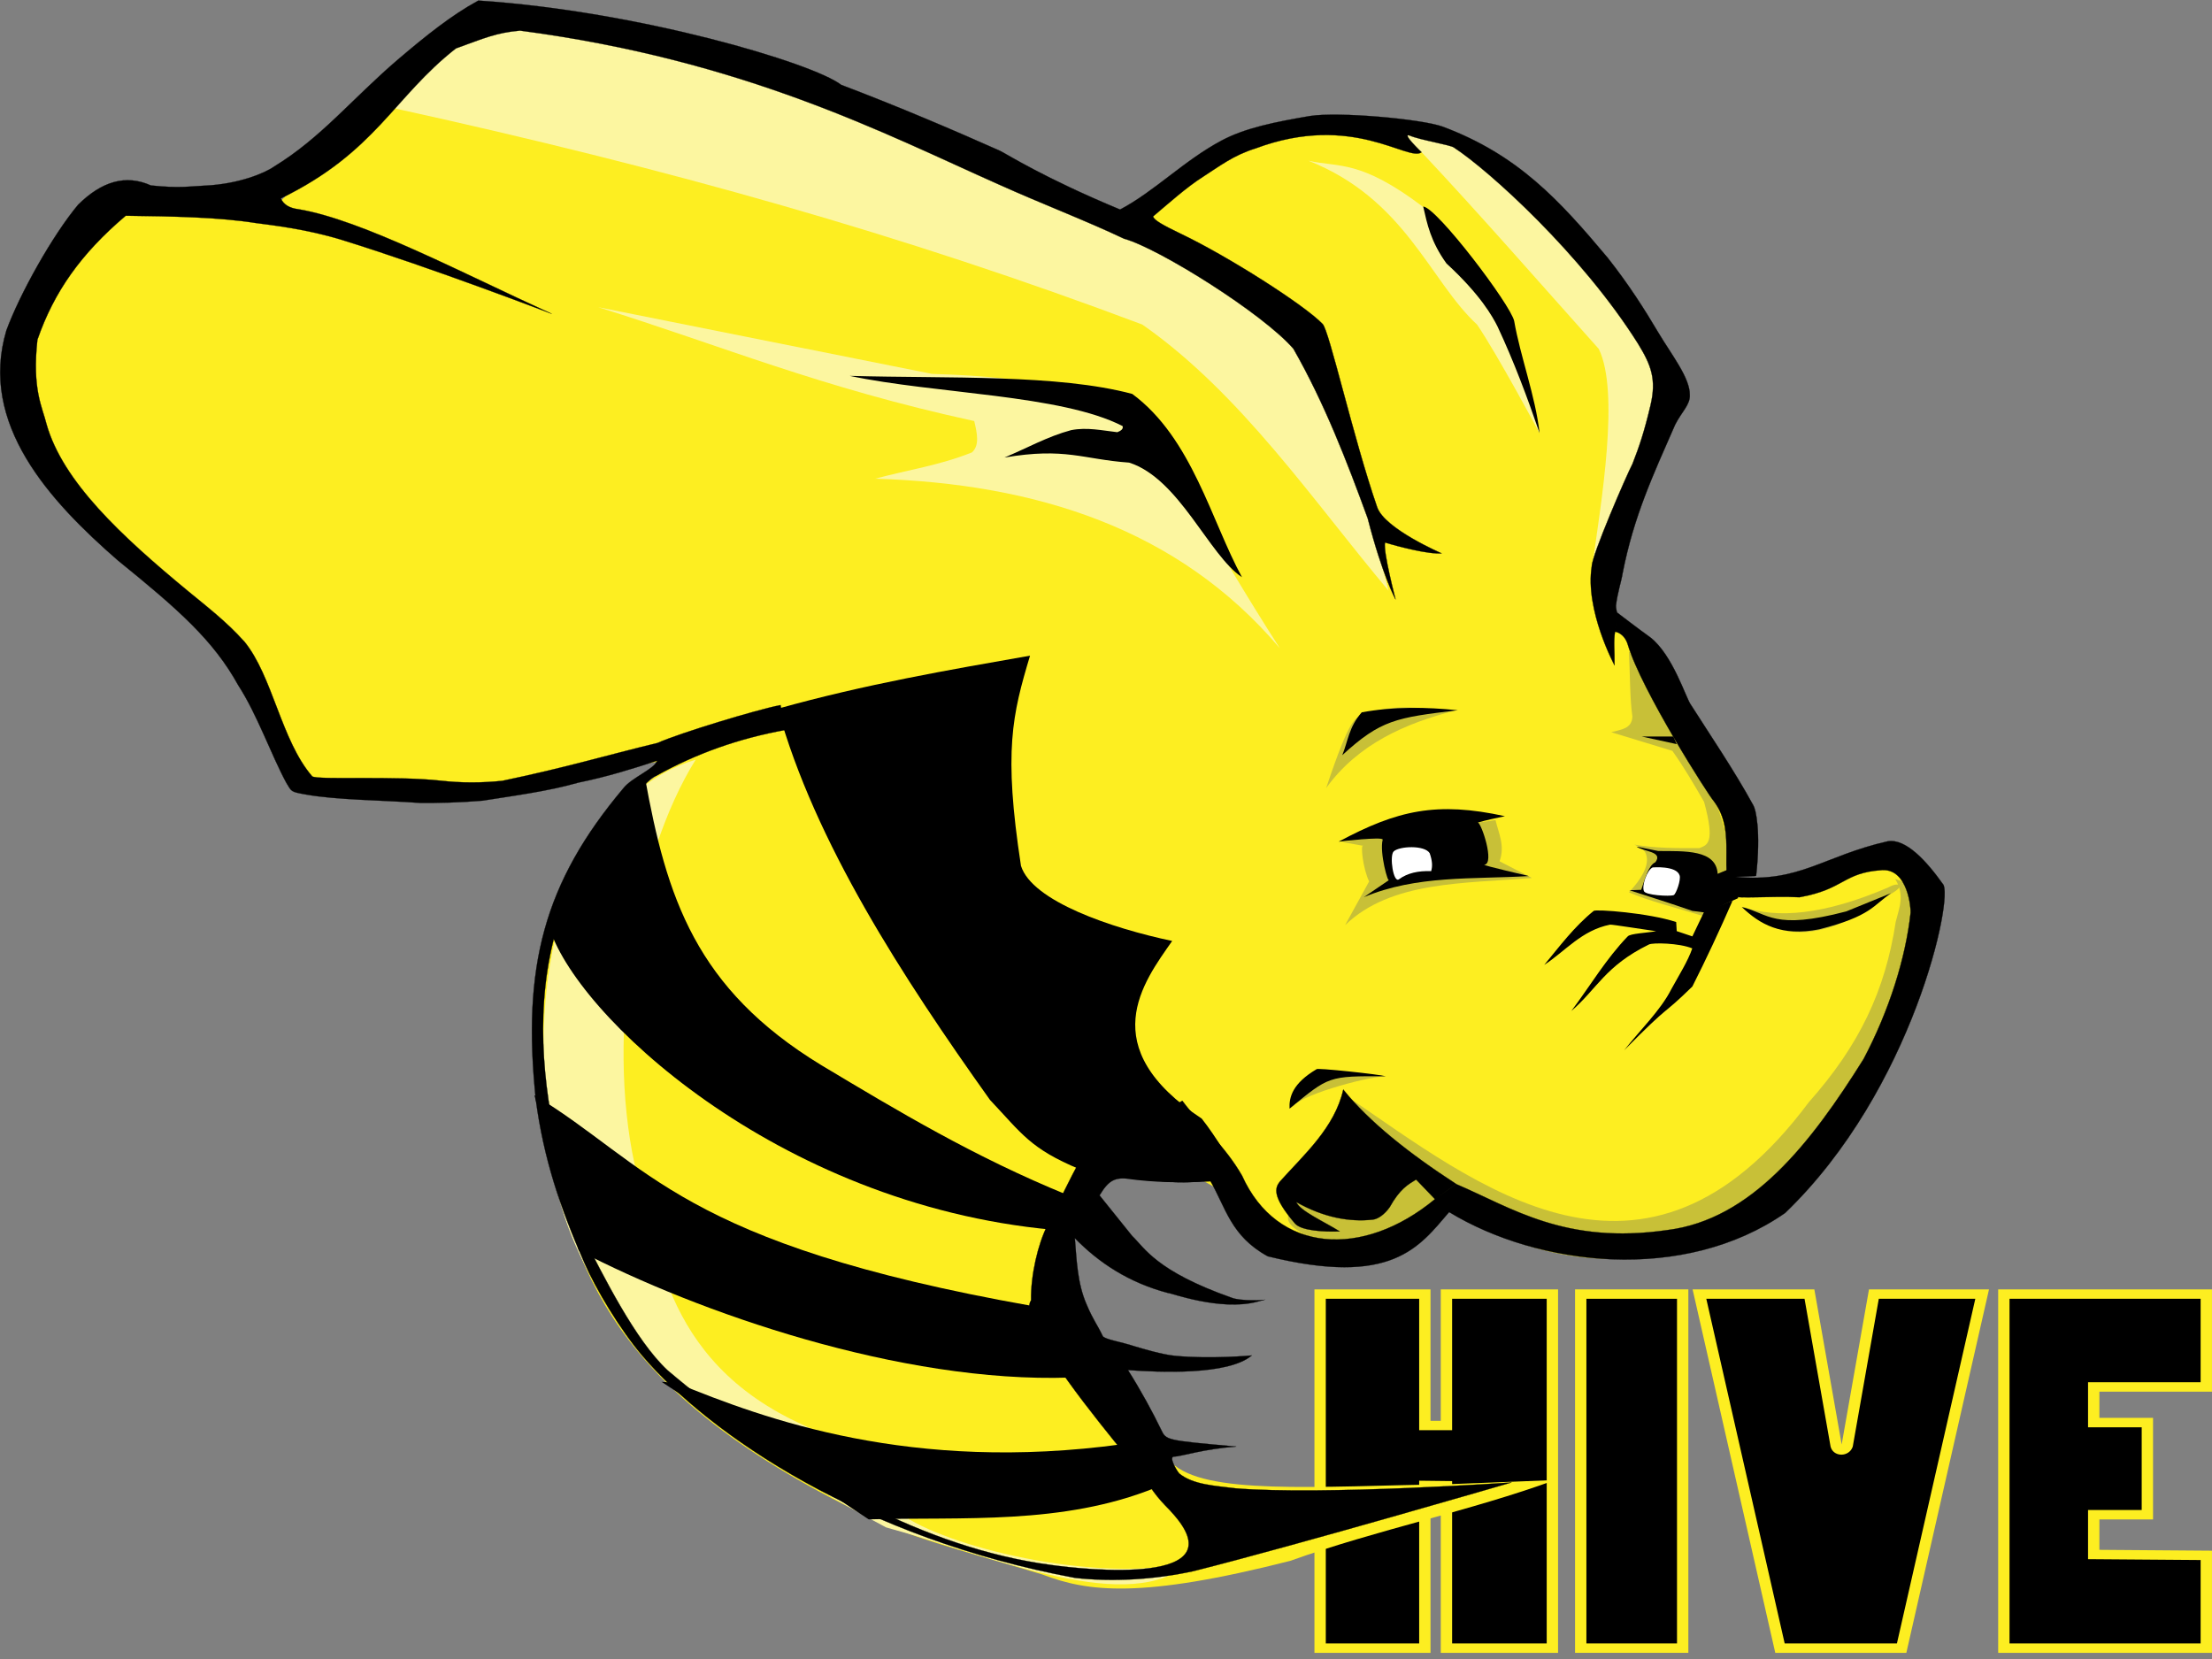 <?xml version="1.0" encoding="UTF-8"?>
<svg xmlns="http://www.w3.org/2000/svg" xmlns:xlink="http://www.w3.org/1999/xlink" width="100px" height="75px" viewBox="0 0 100 75" version="1.1">
<rect x="0" y="0" width="100" height="75" fill="#808080" stroke="none"/>
<g id="surface1">
<path style="fill-rule:evenodd;fill:rgb(0%,0%,0%);fill-opacity:1;stroke-width:5.129;stroke-linecap:butt;stroke-linejoin:miter;stroke:rgb(99.216%,93.333%,12.941%);stroke-opacity:1;stroke-miterlimit:4;" d="M 597.33 637.778 L 597.33 830.622 L 644.673 830.622 L 644.673 742.028 L 654.439 742.169 L 654.439 830.622 L 702.33 830.622 L 702.33 637.778 L 654.439 637.778 L 654.439 709.356 L 644.673 709.356 L 644.673 637.778 Z M 597.33 637.778 " transform="matrix(0.1,0,0,0.083,-0.053,5.567)"/>
<path style="fill-rule:evenodd;fill:rgb(0%,0%,0%);fill-opacity:1;stroke-width:5.129;stroke-linecap:butt;stroke-linejoin:miter;stroke:rgb(99.216%,93.333%,12.941%);stroke-opacity:1;stroke-miterlimit:4;" d="M 761.236 637.778 L 715.142 637.778 L 715.142 830.622 L 761.236 830.622 Z M 761.236 637.778 " transform="matrix(0.1,0,0,0.083,-0.053,5.567)"/>
<path style="fill-rule:evenodd;fill:rgb(0%,0%,0%);fill-opacity:1;stroke-width:5.129;stroke-linecap:butt;stroke-linejoin:miter;stroke:rgb(99.216%,93.333%,12.941%);stroke-opacity:1;stroke-miterlimit:4;" d="M 768.814 637.778 L 805.22 830.622 L 860.22 830.622 L 896.626 637.778 L 847.681 637.778 L 835.611 720.325 C 834.634 723.466 831.236 723.466 830.611 720.325 L 818.54 637.778 Z M 768.814 637.778 " transform="matrix(0.1,0,0,0.083,-0.053,5.567)"/>
<path style="fill-rule:evenodd;fill:rgb(0%,0%,0%);fill-opacity:1;stroke-width:5.129;stroke-linecap:butt;stroke-linejoin:miter;stroke:rgb(99.216%,93.333%,12.941%);stroke-opacity:1;stroke-miterlimit:4;" d="M 997.955 637.778 L 906.431 637.778 L 906.431 830.622 L 997.955 830.622 L 997.955 780.091 L 947.056 779.622 L 947.056 757.966 L 971.314 757.966 L 971.314 707.763 L 947.056 707.763 L 947.056 688.356 L 997.955 688.356 Z M 997.955 637.778 " transform="matrix(0.1,0,0,0.083,-0.053,5.567)"/>
<path style=" stroke:none;fill-rule:evenodd;fill:rgb(99.216%,93.333%,12.941%);fill-opacity:1;" d="M 50.312 9.98 C 49.543 8.219 23.02 -0.371 22.684 0.57 C 17.812 1.629 15.828 6.305 12.48 9.27 L 5.039 8.914 C 1.762 12.426 0.043 16.016 1.215 19.742 C 5.414 24.484 10.289 28.52 13.328 34.477 C 13.57 37.285 27.91 34.773 30.984 34.215 C 26.785 36.723 23.129 40.605 24.699 51.785 C 26.137 57.039 27.117 62.898 39.84 68.84 C 41.516 69.621 44.98 70.523 47.125 71.18 C 49.176 71.965 51.57 72.285 58.332 70.562 C 62.246 69.156 66.469 68.312 70.297 66.91 L 65.695 67.09 C 59.359 67.203 54.465 67.598 52.957 66.121 L 47.125 57.734 L 50.523 52.23 C 55.23 52.633 56.793 55.812 60.941 57.023 L 65.828 54.004 C 80.027 60.988 85.676 49.578 87.297 40.691 C 87.121 37.074 77.902 41.824 78.461 40.133 C 78.676 36.246 74.875 31.16 72.418 27.199 L 75.262 18.031 C 76.551 17.074 69.289 6.875 63.359 5.605 C 58.156 4.488 50.312 9.98 50.312 9.98 Z M 50.312 9.98 "/>
<path style=" stroke:none;fill-rule:evenodd;fill:rgb(78.431%,75.294%,21.569%);fill-opacity:1;" d="M 73.641 29.461 C 73.691 30.445 73.684 31.645 73.797 32.391 C 73.777 32.961 73.266 32.98 72.84 33.102 L 75.605 33.945 C 76.152 34.715 76.594 35.484 77.039 36.254 C 77.555 38.145 77.172 38.199 76.828 38.34 C 75.824 38.348 74.824 38.348 73.891 38.184 C 74.309 38.367 74.402 38.5 74.445 38.738 C 74.527 39.172 74.191 39.766 73.641 40.336 C 74.457 40.715 75.945 41.082 77.055 41.434 L 78.316 39.094 C 77.742 35.652 76.012 32.484 73.641 29.461 Z M 73.641 29.461 "/>
<path style=" stroke:none;fill-rule:evenodd;fill:rgb(78.431%,75.294%,21.569%);fill-opacity:1;" d="M 78.797 41 C 80.328 41.531 82.445 41.375 85.379 40.113 C 85.816 39.855 86.223 40.012 85.441 40.434 C 81.594 43.312 79.75 41.875 78.797 41 Z M 78.797 41 "/>
<path style=" stroke:none;fill-rule:evenodd;fill:rgb(78.431%,75.294%,21.569%);fill-opacity:1;" d="M 85.676 39.738 C 86.129 40.465 85.855 41.055 85.703 41.668 C 85.227 44.789 84.059 47.254 81.77 49.832 C 74.32 59.812 66.801 53.566 60.809 49.504 L 58.328 54.684 C 58.195 55.137 57.648 55.488 61.52 56.91 L 65.465 54.59 C 80.512 64.129 91.176 41.234 85.676 39.738 Z M 85.676 39.738 "/>
<path style=" stroke:none;fill-rule:evenodd;fill:rgb(78.431%,75.294%,21.569%);fill-opacity:1;" d="M 62.621 48.652 C 61.605 48.715 58.586 49.57 58.449 50.066 L 59.84 48.34 Z M 62.621 48.652 "/>
<path style=" stroke:none;fill-rule:evenodd;fill:rgb(78.431%,75.294%,21.569%);fill-opacity:1;" d="M 60.648 38.074 C 60.832 38.074 61.727 38.273 61.629 38.227 C 61.492 38.164 61.617 39.27 61.895 39.848 L 60.809 41.824 C 62.895 39.816 66.191 39.949 69.254 39.691 L 67.793 38.938 C 68.047 38.23 67.75 37.676 67.609 37.074 Z M 60.648 38.074 "/>
<path style=" stroke:none;fill-rule:evenodd;fill:rgb(78.431%,75.294%,21.569%);fill-opacity:1;" d="M 65.773 32.125 C 63.535 32.699 61.395 33.633 59.953 35.625 C 61.051 32.34 61.277 32.465 61.629 32.305 C 63.164 31.73 64.422 32.086 65.773 32.125 Z M 65.773 32.125 "/>
<path style=" stroke:none;fill-rule:evenodd;fill:rgb(98.824%,96.471%,62.745%);fill-opacity:1;" d="M 53.82 70.605 C 51.113 73.094 45.074 70.414 40.059 69.051 C 27.312 62.297 24.82 55.938 24.648 49.699 C 23.992 40.766 27.285 35.574 31.449 34.344 C 28.691 38.773 27.406 46.719 28.688 52.629 C 29.719 55.918 29.738 61.465 36.34 64.434 C 39.574 65.949 38.699 67.129 40.883 68.551 C 43.277 70.105 49.957 71.586 53.82 70.605 Z M 53.82 70.605 "/>
<path style=" stroke:none;fill-rule:evenodd;fill:rgb(98.824%,96.471%,62.745%);fill-opacity:1;" d="M 57.863 29.312 C 53.281 23.895 46.836 21.863 39.566 21.641 C 41.023 21.246 42.48 21.039 43.938 20.453 C 44.293 20.141 44.176 19.59 44.043 19.035 C 37.047 17.512 32.629 15.629 27.039 13.887 L 42.129 16.902 C 52.32 17.227 51.445 19.32 57.863 29.312 Z M 57.863 29.312 "/>
<path style=" stroke:none;fill-rule:evenodd;fill:rgb(98.824%,96.471%,62.745%);fill-opacity:1;" d="M 62.77 26.699 C 59.383 22.672 56.098 17.781 51.641 14.672 C 40.875 10.621 30.227 7.617 17.75 4.879 L 21.73 0.609 C 34.973 3.129 47.41 7.344 58.551 14.293 C 60.438 18.266 61.695 22.242 62.77 26.699 Z M 62.77 26.699 "/>
<path style=" stroke:none;fill-rule:evenodd;fill:rgb(98.824%,96.471%,62.745%);fill-opacity:1;" d="M 69.598 19.578 C 69.598 19.578 67.699 16.031 66.777 14.676 C 64.629 12.695 63.547 9.004 59.152 7.266 C 60.543 7.578 61.492 7.203 64.328 9.348 L 68.797 16.406 Z M 69.598 19.578 "/>
<path style=" stroke:none;fill-rule:evenodd;fill:rgb(98.824%,96.471%,62.745%);fill-opacity:1;" d="M 71.961 25.73 C 72.398 22.656 73.23 17.723 72.277 15.773 C 69.621 12.805 66.945 9.734 64.273 6.887 C 63.828 6.543 63.512 6.074 63.16 5.711 C 66.922 6.523 70.848 8.703 76.141 17.305 Z M 71.961 25.73 "/>
<path style=" stroke:none;fill-rule:evenodd;fill:rgb(0%,0%,0%);fill-opacity:1;" d="M 56.148 26.094 C 54.652 25.109 53.316 21.637 51.047 20.914 C 48.945 20.766 48.176 20.215 45.41 20.684 C 46.414 20.266 47.359 19.73 48.426 19.445 C 49.145 19.305 49.824 19.461 50.512 19.539 C 50.68 19.473 50.793 19.391 50.75 19.262 C 47.969 17.832 42.266 17.809 38.414 16.992 C 42.883 17.117 47.828 16.91 51.188 17.809 C 53.891 19.805 54.766 23.57 56.148 26.094 Z M 56.148 26.094 "/>
<path style=" stroke:none;fill-rule:evenodd;fill:rgb(0%,0%,0%);fill-opacity:1;" d="M 64.34 9.336 C 64.961 9.383 68.297 13.781 68.453 14.512 C 68.73 16.113 69.414 17.906 69.602 19.582 C 69.051 17.977 68.453 16.371 67.703 14.766 C 67.484 14.324 66.93 13.324 65.391 11.91 C 64.676 10.914 64.52 10.129 64.34 9.336 Z M 64.34 9.336 "/>
<path style=" stroke:none;fill-rule:evenodd;fill:rgb(0%,0%,0%);fill-opacity:1;" d="M 75.648 33.297 L 74.223 33.297 L 75.801 33.641 Z M 75.648 33.297 "/>
<path style=" stroke:none;fill-rule:evenodd;fill:rgb(0%,0%,0%);fill-opacity:1;" d="M 65.906 32.109 C 64.473 31.961 62.996 31.941 61.562 32.203 C 60.977 32.859 60.938 33.523 60.68 34.141 C 62.426 32.539 63.117 32.441 65.906 32.109 Z M 65.906 32.109 "/>
<path style=" stroke:none;fill-rule:evenodd;fill:rgb(0%,0%,0%);fill-opacity:1;" d="M 85.488 40.379 C 84.691 40.914 84.609 41.414 82.246 42.012 C 80.523 42.352 79.551 41.777 78.742 41.004 C 79.969 41.297 80.168 42.07 83.465 41.203 Z M 85.488 40.379 "/>
<path style=" stroke:none;fill-rule:evenodd;fill:rgb(0%,0%,0%);fill-opacity:1;" d="M 78.328 40.715 C 77.754 42.031 77.133 43.363 76.508 44.598 C 75.02 46.051 75.656 45.223 73.426 47.48 C 74.141 46.566 75.066 45.684 75.551 44.73 C 75.895 44.102 76.316 43.434 76.504 42.875 C 75.914 42.629 74.707 42.609 74.543 42.699 C 72.562 43.672 72.203 44.703 71.035 45.707 C 71.883 44.578 72.605 43.348 73.586 42.332 C 73.699 42.203 74.426 42.176 74.871 42.098 C 74.176 42 72.891 41.793 72.789 41.801 C 71.496 42.059 70.773 42.996 69.812 43.621 C 70.512 42.777 71.156 41.902 72.047 41.18 C 72.133 41.094 74.535 41.27 75.777 41.684 L 75.801 42.094 L 76.508 42.332 L 77.039 41.223 Z M 78.328 40.715 "/>
<path style=" stroke:none;fill-rule:evenodd;fill:rgb(0%,0%,0%);fill-opacity:1;" d="M 62.652 48.656 C 62.336 48.566 59.52 48.266 59.52 48.336 C 58.438 48.977 58.273 49.59 58.297 50.121 C 60.094 48.648 60.027 48.645 62.652 48.656 Z M 62.652 48.656 "/>
<path style=" stroke:none;fill-rule:evenodd;fill:rgb(0%,0%,0%);fill-opacity:1;" d="M 60.516 38.051 C 60.516 38.051 62.547 37.805 62.508 37.961 C 62.359 38.551 62.758 39.98 62.801 39.781 L 61.656 40.559 C 64.051 39.555 66.57 39.758 69.121 39.605 C 69.121 39.605 66.973 39.109 67.105 39.094 C 67.582 39.039 66.977 37.227 66.812 37.184 C 67.219 37.07 67.621 36.984 68.035 36.898 C 64.957 36.227 63.18 36.621 60.516 38.051 Z M 60.516 38.051 "/>
<path style=" stroke:none;fill-rule:evenodd;fill:rgb(0%,0%,0%);fill-opacity:1;" d="M 78.102 39.316 L 77.652 39.504 C 77.586 38.402 76.164 38.48 74.969 38.473 L 73.984 38.273 C 74.285 38.504 75.207 38.484 74.836 38.98 C 74.52 39.121 74.375 39.723 74.195 40.227 L 73.664 40.246 C 74.605 40.551 75.477 40.82 76.508 41.18 L 77.121 41.258 L 78.582 40.602 Z M 78.102 39.316 "/>
<path style=" stroke:none;fill-rule:evenodd;fill:rgb(100%,100%,100%);fill-opacity:1;" d="M 64.633 38.57 C 64.402 38.195 63.254 38.25 63.004 38.492 C 62.805 38.691 62.992 39.961 63.25 39.746 C 63.625 39.473 64.113 39.359 64.699 39.383 C 64.773 39.148 64.746 38.895 64.633 38.57 Z M 64.633 38.57 "/>
<path style=" stroke:none;fill-rule:evenodd;fill:rgb(100%,100%,100%);fill-opacity:1;" d="M 75.668 40.465 C 75.777 40.402 76.004 39.762 75.93 39.57 C 75.781 39.121 74.711 39.215 74.711 39.215 C 74.449 39.344 74.219 40.047 74.316 40.277 C 74.359 40.473 75.496 40.535 75.668 40.465 Z M 75.668 40.465 "/>
<path style=" stroke:none;fill-rule:evenodd;fill:rgb(0%,0%,0%);fill-opacity:1;" d="M 29.91 62.469 L 30.586 62.523 C 34.594 64.164 41.191 66.594 50.742 65.289 L 52.242 67.254 C 48.035 68.957 43.512 68.566 39.273 68.688 Z M 29.91 62.469 "/>
<path style=" stroke:none;fill-rule:evenodd;fill:rgb(0%,0%,0%);fill-opacity:1;" d="M 24.156 49.508 L 26.164 56.531 C 31.539 59.332 40.719 62.535 48.371 62.277 L 46.68 59.043 C 30.707 56.219 29.355 52.645 24.156 49.508 Z M 24.156 49.508 "/>
<path style=" stroke:none;fill-rule:evenodd;fill:rgb(0%,0%,0%);fill-opacity:1;" d="M 29.152 35.125 C 30.133 40.566 31.445 44.691 37.121 48.148 C 40.602 50.234 44.059 52.309 48.258 54.023 C 48.258 54.023 47.891 55.621 47.582 55.594 C 35.078 54.438 25.922 45.797 24.812 41.848 C 25.887 38.82 27.43 36.93 29.152 35.125 Z M 29.152 35.125 "/>
<path style=" stroke:none;fill-rule:evenodd;fill:rgb(0%,0%,0%);fill-opacity:1;" d="M 35.164 32.039 C 36.832 38.07 40.805 44.18 44.754 49.723 C 46.199 51.254 46.578 51.93 48.809 52.859 C 51.828 53.656 53.961 53.453 56.148 53.332 C 55.547 52.41 55.016 51.441 54.328 50.57 C 49.426 47.34 51.691 44.398 52.992 42.539 C 50.266 41.965 46.656 40.746 46.156 39.141 C 45.359 33.949 45.766 32.305 46.566 29.641 C 42.875 30.289 39.133 30.93 35.164 32.039 Z M 35.164 32.039 "/>
<path style="fill-rule:evenodd;fill:rgb(0%,0%,0%);fill-opacity:1;stroke-width:0.114;stroke-linecap:butt;stroke-linejoin:miter;stroke:rgb(0%,0%,0%);stroke-opacity:1;stroke-miterlimit:4;" d="M 216.783 -66.753 C 204.634 -58.831 192.955 -47.487 180.376 -34.597 C 159.517 -13.034 145.689 8.012 124.478 23.622 C 120.22 27.278 108.306 33.184 93.345 34.028 C 86.275 34.403 81.705 35.575 68.736 33.934 C 57.33 27.747 46.47 31.778 35.845 44.434 C 24.244 61.169 9.517 92.903 3.423 112.872 C -9.194 163.778 22.955 205.778 53.775 238.122 C 81.197 264.887 97.017 281.669 108.267 306.231 C 116.822 322.122 123.111 344.012 129.986 359.341 C 132.447 364.216 131.939 364.169 138.54 365.622 C 152.876 368.716 172.759 368.716 190.455 370.262 C 198.15 370.356 208.658 370.075 218.619 369.044 C 232.33 366.419 248.462 363.887 261.978 359.2 C 275.22 355.966 286.978 351.466 297.603 347.294 C 296.236 351.934 286.119 356.434 282.33 362.294 C 246.353 413.809 236.509 459.606 242.759 531.934 C 246.314 563.95 253.658 590.528 264.751 620.903 C 269.83 634.825 280.65 656.856 291.001 671.481 C 321.783 714.981 390.65 770.856 486.548 792.372 C 503.267 794.622 522.251 793.403 540.142 788.669 C 587.447 774.325 683.892 740.388 683.892 740.388 C 683.892 740.388 598.267 747.466 559.087 743.575 C 549.986 742.169 539.986 741.7 533.658 735.513 C 532.603 734.153 528.736 726.372 531.236 726.325 C 534.634 726.231 544.4 722.153 559.439 720.841 C 527.29 717.372 527.759 717.419 525.415 711.559 C 521.783 702.466 516.197 690.044 510.455 679.169 C 524.556 680.388 555.806 682.122 566.431 671.2 C 566.431 671.2 547.915 673.309 531.587 671.388 C 526.08 670.778 516.705 667.403 513.853 666.372 C 506.548 663.513 500.494 662.622 499.087 660.747 C 496.548 654.278 494.79 652.122 491.744 643.403 C 487.564 631.919 487.251 619.075 486.431 607.309 C 497.134 620.528 510.767 631.591 528.814 637.263 C 529.048 636.794 552.212 647.341 569.009 641.903 L 572.525 640.778 C 572.525 641.106 561.353 641.763 557.29 639.747 C 523.072 625.216 517.915 612.466 512.369 606.138 L 497.603 584.013 C 502.095 575.059 504.634 574.684 510.611 574.638 C 528.619 576.606 536.431 578.153 547.408 575.528 C 554.79 590.763 556.822 606.091 573.658 617.2 C 629.83 633.841 642.017 612.231 655.65 593.106 C 696.04 622.778 761.822 631.919 807.525 593.622 C 865.611 526.403 884.009 420.466 878.853 414.419 C 871.587 402.091 862.095 389.434 853.892 391.169 C 824.79 399.137 814.048 413.903 785.181 410.528 C 788.619 410.341 794.4 410.247 794.439 409.919 C 796.665 385.497 794.244 373.637 793.189 371.622 C 784.439 352.309 772.915 331.966 764.908 316.731 C 762.837 313.591 756.783 289.591 746.587 280.075 C 742.251 276.372 731.548 266.528 731.548 266.528 L 730.65 276.981 C 730.65 276.981 734.83 277.591 736.431 284.059 C 742.447 308.575 773.111 366.559 775.337 369.325 C 786.236 386.903 776.47 408.747 784.712 421.028 C 785.533 422.575 801.587 420.887 814.048 421.637 C 834.517 417.231 833.658 408.231 851.314 406.872 C 863.228 405.934 864.439 428.294 864.283 430.028 C 862.056 454.731 854.556 483.466 843.033 509.716 C 819.126 555.794 792.33 597.138 754.361 602.903 C 708.033 611.013 683.97 590.763 658.853 577.872 L 649.244 586.075 C 616.626 618.559 577.876 615.653 562.017 573.231 C 554.126 556.731 543.853 546.653 535.025 532.497 L 488.345 566.153 C 484.478 574.122 479.673 586.684 473.892 600.7 C 469.83 610.497 466.47 627.231 466.665 641.153 C 460.689 651.372 487.408 692.716 504.283 717.888 C 509.283 725.294 518.58 738.231 518.892 739.075 C 522.212 747.747 529.556 755.388 529.986 756.325 C 561.353 797.2 490.455 787.825 475.845 785.341 C 446.978 780.747 418.697 768.653 392.173 752.528 C 390.611 751.591 389.087 750.653 387.564 749.716 C 356.001 729.841 326.978 704.388 302.29 679.263 C 287.564 662.622 273.58 628.45 263.228 604.216 C 247.681 545.997 225.455 445.075 285.728 368.575 C 289.556 364.216 293.697 356.95 297.212 355.497 C 315.142 343.403 334.595 335.106 355.494 330.559 L 353.384 316.966 C 342.955 319.356 307.759 332.2 297.798 337.591 C 275.181 344.153 256.431 350.997 227.603 358.216 C 218.228 359.387 209.009 359.387 200.025 358.169 C 179.283 355.356 143.931 357.887 141.665 355.778 C 127.603 336.184 123.775 301.122 110.962 282.325 L 110.65 281.95 C 103.189 271.919 94.478 263.716 85.884 255.231 C 55.181 224.716 28.892 195.184 21.548 163.919 C 19.712 154.731 14.947 145.169 17.447 117.841 L 17.525 117.7 L 17.564 117.559 C 24.947 92.059 36.978 71.247 57.369 50.434 C 78.58 50.763 99.595 51.231 115.962 54.372 C 123.462 55.591 139.087 57.653 155.22 63.653 C 196.04 78.888 249.986 103.872 249.986 103.872 C 209.478 81.653 164.205 52.731 135.611 46.919 C 131.392 46.309 128.775 44.388 127.486 41.013 C 170.494 15.747 178.345 -14.019 206.626 -40.691 C 219.556 -46.316 224.595 -49.175 235.611 -50.394 C 337.173 -34.316 401.119 6.138 451.665 33.184 C 472.212 44.341 490.884 52.778 508.697 62.95 C 524.322 68.106 571.47 103.684 585.259 122.903 C 599.283 152.481 609.517 184.45 618.853 215.294 C 625.533 246.653 631.431 259.403 631.431 259.403 C 631.431 259.403 625.728 233.153 626.665 228.419 C 632.564 230.622 646.509 234.981 652.29 234.325 C 652.29 234.325 626.47 220.966 623.111 209.153 C 612.251 171.325 601.353 112.403 598.423 109.356 C 590.142 98.95 555.65 72.513 534.478 60.325 C 526.47 55.684 522.134 52.825 521.822 50.809 C 528.58 43.966 536.9 34.919 544.4 29.2 C 551.587 23.669 558.111 17.481 568.111 13.778 C 612.095 -6.05 637.212 21.372 643.189 15.841 C 643.189 15.841 633.736 4.966 637.915 6.794 C 642.212 9.091 656.236 11.856 657.798 13.262 C 673.814 25.825 715.689 71.622 740.962 119.95 C 747.017 131.809 749.478 139.591 746.665 153.841 C 743.853 168.137 741.665 175.966 738.58 185.481 C 735.806 191.856 720.103 235.497 720.142 241.356 C 716.978 265.262 730.415 295.262 730.415 295.262 C 730.533 287.106 729.908 282.794 730.65 276.981 L 731.548 266.575 C 731.548 266.575 730.962 263.809 731.08 262.684 C 731.783 255.512 733.54 249.466 734.048 245.341 C 739.087 214.122 747.876 191.622 757.837 164.2 C 760.767 157.262 764.634 153.419 764.439 148.122 C 764.595 138.794 756.236 126.231 750.181 113.997 C 744.087 101.575 736.822 87.794 727.251 73.216 C 705.415 41.856 686.822 17.294 652.759 1.919 C 643.228 -2.253 605.728 -6.331 592.798 -3.894 C 577.056 -0.659 563.54 2.575 552.798 9.466 C 535.845 20.341 522.525 37.122 506.9 47.059 C 472.33 29.762 455.65 16.825 452.564 15.044 C 432.017 4.028 407.369 -8.722 380.806 -20.863 C 368.111 -32.722 289.126 -61.081 216.783 -66.753 Z M 658.853 577.825 C 637.564 561.184 619.634 544.075 607.798 526.403 C 603.931 547.169 589.947 561.934 579.126 576.513 C 576.939 579.888 575.415 584.528 586.001 599.388 C 588.892 603.325 599.205 603.981 606.197 603.653 C 599.087 598.263 588.306 592.591 586.548 587.669 C 599.048 596.153 610.611 598.591 621.08 597.231 C 623.462 596.95 626.431 594.419 628.736 590.528 C 633.384 580.497 637.056 578.106 640.728 575.388 L 649.244 586.075 Z M 658.853 577.825 " transform="matrix(0.1,0,0,0.083,-0.053,5.567)"/>
</g>
</svg>
